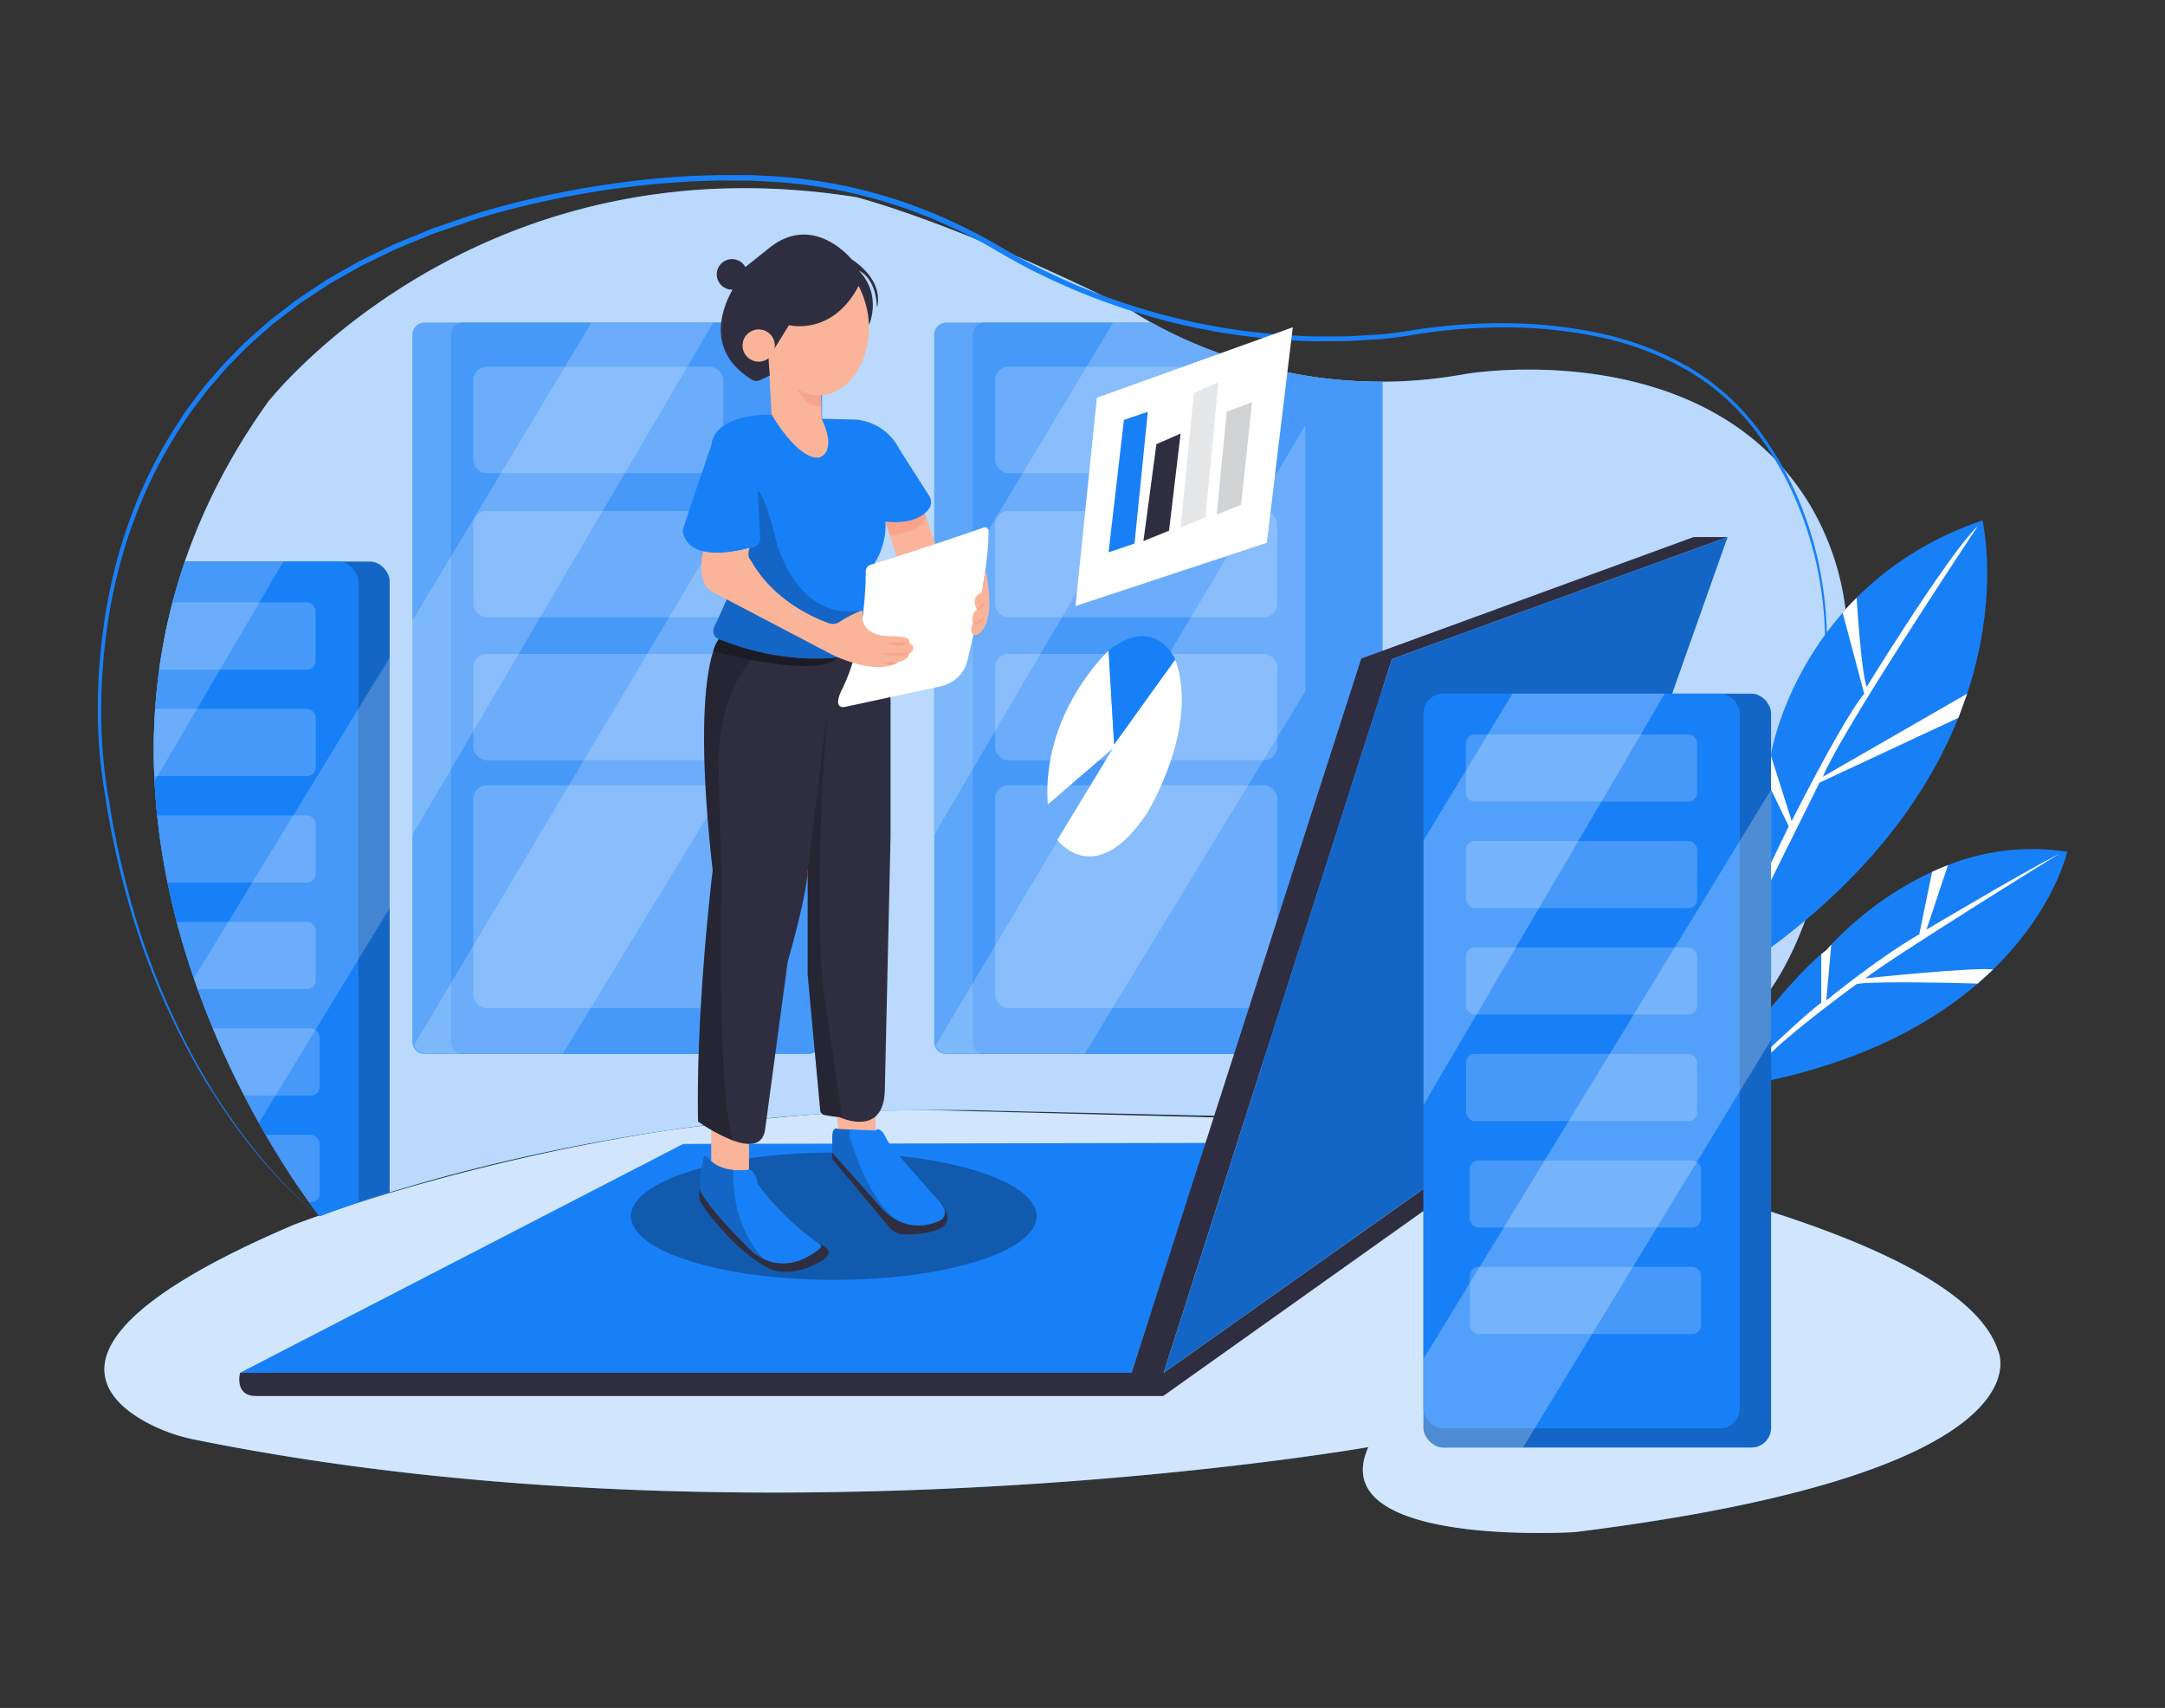<svg id="ba5ea505-2288-4228-9d1d-362310ee2946" data-name="Layer 1" xmlns="http://www.w3.org/2000/svg" xmlns:xlink="http://www.w3.org/1999/xlink" width="865.76" height="682.89" viewBox="0 0 865.76 682.89"><rect x="0" y="0" width="865.76" height="682.89" fill="#333333" stroke="none"/><defs><clipPath id="f3a3ef72-fffc-474b-858a-4ec4349bcf7e"><path id="bfe8b543-fd0e-4cd7-8333-e4bafa40357a" data-name="SVGID" d="M683.83,417.73c47.91-23.93,54.36-119.21,54.92-159.17a107.12,107.12,0,0,0-14.82-56.41C682.57,133,586.2,149.5,586.2,149.5,507.47,164,451.15,123.29,451.15,123.29,381.56,88.58,342.36,78.83,342.36,78.83c-152.78-24.19-235.26,82-235.26,82C-6.47,319.61,127.82,486.27,127.82,486.27s118.3-47.13,272.3-42.1L612.36,449Z" fill="none"/></clipPath></defs><path d="M77.84,575.59a69.17,69.17,0,0,1-19.05-6.77c-19.6-10.52-42.63-35.93,58.68-79.1,0,0,62.91-24.41,149.57-37.77,0,0,61.63-8.84,103.64-8.13l170.57,4.41s238.91,32.13,257.8,91.95c0,0,23.3,48.48-169.37,72.41,0,0-100.74,6.29-82.48-34C547.2,578.58,303.62,621.44,77.84,575.59Z" fill="#1880f7"/><path d="M77.84,575.59a69.17,69.17,0,0,1-19.05-6.77c-19.6-10.52-42.63-35.93,58.68-79.1,0,0,62.91-24.41,149.57-37.77,0,0,61.63-8.84,103.64-8.13l170.57,4.41s238.91,32.13,257.8,91.95c0,0,23.3,48.48-169.37,72.41,0,0-100.74,6.29-82.48-34C547.2,578.58,303.62,621.44,77.84,575.59Z" fill="#fff" opacity="0.8"/><path d="M683.83,417.73c47.91-23.93,54.36-119.21,54.92-159.17a107.12,107.12,0,0,0-14.82-56.41C682.57,133,586.2,149.5,586.2,149.5,507.47,164,451.15,123.29,451.15,123.29,381.56,88.58,342.36,78.83,342.36,78.83c-152.78-24.19-235.26,82-235.26,82C-6.47,319.61,127.82,486.27,127.82,486.27s118.3-47.13,272.3-42.1L612.36,449Z" fill="#1880f7"/><path d="M683.83,417.73c47.91-23.93,54.36-119.21,54.92-159.17a107.12,107.12,0,0,0-14.82-56.41C682.57,133,586.2,149.5,586.2,149.5,507.47,164,451.15,123.29,451.15,123.29,381.56,88.58,342.36,78.83,342.36,78.83c-152.78-24.19-235.26,82-235.26,82C-6.47,319.61,127.82,486.27,127.82,486.27s118.3-47.13,272.3-42.1L612.36,449Z" fill="#fff" opacity="0.7"/><g clip-path="url(#f3a3ef72-fffc-474b-858a-4ec4349bcf7e)"><path d="M378.41,129H521.93a0,0,0,0,1,0,0v286.9a5.51,5.51,0,0,1-5.51,5.51h-138a4.83,4.83,0,0,1-4.83-4.83V133.79A4.83,4.83,0,0,1,378.41,129Z" fill="#1880f7"/><path d="M378.41,129H521.93a0,0,0,0,1,0,0v286.9a5.51,5.51,0,0,1-5.51,5.51h-138a4.83,4.83,0,0,1-4.83-4.83V133.79A4.83,4.83,0,0,1,378.41,129Z" fill="#fff" opacity="0.3"/><path d="M393.86,129h159a0,0,0,0,1,0,0v286.9a5.51,5.51,0,0,1-5.51,5.51H393.86a4.83,4.83,0,0,1-4.83-4.83V133.79A4.83,4.83,0,0,1,393.86,129Z" fill="#1880f7"/><path d="M393.86,129h159a0,0,0,0,1,0,0v286.9a5.51,5.51,0,0,1-5.51,5.51H393.86a4.83,4.83,0,0,1-4.83-4.83V133.79A4.83,4.83,0,0,1,393.86,129Z" fill="#fff" opacity="0.2"/><rect x="397.89" y="313.98" width="112.86" height="89.1" rx="5.28" fill="#fff" opacity="0.2"/><polygon points="373.57 248.1 373.57 333.8 493.89 128.96 445.17 128.96 373.57 248.1" fill="#fff" opacity="0.2"/><rect x="397.89" y="204.29" width="112.86" height="42.5" rx="5.28" fill="#fff" opacity="0.2"/><path d="M374.06,418.12,522,170.1V276.38l-88.2,144.89H378.92S377.11,422.11,374.06,418.12Z" fill="#fff" opacity="0.2"/><rect x="397.89" y="146.67" width="99.95" height="42.5" rx="5.28" fill="#fff" opacity="0.2"/><rect x="397.89" y="261.47" width="112.86" height="42.5" rx="5.28" fill="#fff" opacity="0.2"/><rect x="16.82" y="224.55" width="138.99" height="301.42" rx="7.85" fill="#1880f7"/><rect x="16.82" y="224.55" width="138.99" height="301.42" rx="7.85" opacity="0.2"/><rect x="16.82" y="224.55" width="126.46" height="293.75" rx="7.85" fill="#1880f7"/><path d="M155.81,262.94l-139,227.62v26.77S16.49,526,25.46,526H56.64l99.17-162.92Z" fill="#fff" opacity="0.2"/><polygon points="113.31 224.55 16.82 389.03 16.82 283.25 52.39 224.55 113.31 224.55" fill="#fff" opacity="0.2"/><rect x="33.78" y="240.87" width="92.44" height="26.85" rx="3.48" fill="#fff" opacity="0.2"/><rect x="33.83" y="283.44" width="92.44" height="26.85" rx="3.48" fill="#fff" opacity="0.2"/><rect x="33.81" y="326.02" width="92.44" height="26.85" rx="3.48" fill="#fff" opacity="0.2"/><rect x="33.85" y="368.6" width="92.44" height="26.85" rx="3.48" fill="#fff" opacity="0.2"/><rect x="35.34" y="411.17" width="92.44" height="26.85" rx="3.48" fill="#fff" opacity="0.2"/><rect x="35.38" y="453.75" width="92.44" height="26.85" rx="3.48" fill="#fff" opacity="0.2"/></g><path d="M127.82,486.27c-2.56-1.91-5-4-7.34-6.16s-4.65-4.38-6.88-6.67c-4.45-4.58-8.67-9.39-12.69-14.37S93.09,449,89.51,443.66c-1.83-2.62-3.51-5.34-5.25-8s-3.38-5.44-4.93-8.24A299.68,299.68,0,0,1,50.2,356.61a339.38,339.38,0,0,1-8-37.52,204.53,204.53,0,0,1-3.06-38.27c.33-25.6,4.54-51.29,13.62-75.32a189.71,189.71,0,0,1,17.13-34.41l2.64-4c.9-1.33,1.7-2.73,2.71-4l5.79-7.7c2-2.5,4.17-4.88,6.25-7.32s4.36-4.71,6.61-7c4.38-4.71,9.37-8.77,14.15-13.06l7.64-5.86c1.29-.95,2.51-2,3.85-2.88l4-2.66,4-2.67,2-1.33c.66-.45,1.34-.88,2.05-1.27l8.35-4.77c1.41-.78,2.77-1.64,4.21-2.34l4.32-2.11,8.65-4.22c2.95-1.26,5.92-2.45,8.89-3.68l4.44-1.83,2.23-.91,2.27-.78L184,87.57c3-1,6.06-2.11,9.15-3a356.1,356.1,0,0,1,37.4-8.8,370.07,370.07,0,0,1,38.11-4.92c3.2-.19,6.39-.49,9.6-.59L287.9,70l9.62,0,2.4,0,2.41.11,4.8.24a198.61,198.61,0,0,1,74.3,18.56c5.84,2.68,11.53,5.67,17.09,8.87s11,6.41,16.74,9.21a257.88,257.88,0,0,0,35.27,14.52c6,2,12.17,3.74,18.34,5.32l9.29,2.18,9.38,1.78a273,273,0,0,0,38,3.72l9.55,0c1.59,0,3.18,0,4.77-.08l4.76-.29,4.77-.28c1.59-.09,3.18-.17,4.75-.35,3.15-.32,6.3-.77,9.44-1.27a225.55,225.55,0,0,1,38.31-3,183.29,183.29,0,0,1,38.22,4.1,120.94,120.94,0,0,1,35.82,13.83,94.42,94.42,0,0,1,15.44,11.5A97.64,97.64,0,0,1,704.11,173,133.5,133.5,0,0,1,722.06,207a143.5,143.5,0,0,1,5.26,18.48,158.44,158.44,0,0,1,2.76,19,168.31,168.31,0,0,1,.41,19.19c-.19,3.2-.29,6.4-.65,9.58s-.56,6.37-1,9.54a288.29,288.29,0,0,1-8.31,37.42c-3.52,12.29-7.64,24.4-12.27,36.31q6.82-17.91,12-36.38a287,287,0,0,0,8-37.43c.45-3.15.68-6.33,1-9.51s.41-6.37.58-9.55a169.28,169.28,0,0,0-.55-19.11,158.45,158.45,0,0,0-2.87-18.88,143.73,143.73,0,0,0-5.35-18.31,133.05,133.05,0,0,0-17.93-33.54,97.56,97.56,0,0,0-12.64-14.18,92.09,92.09,0,0,0-15.3-11.29,119.08,119.08,0,0,0-35.44-13.52,180.43,180.43,0,0,0-37.88-3.91,223.11,223.11,0,0,0-38,3.16c-3.16.53-6.35,1-9.55,1.31-1.6.19-3.2.26-4.8.36l-4.8.29-4.8.29c-1.6.13-3.21.06-4.81.1l-9.62.06a275.62,275.62,0,0,1-38.26-3.7L477.75,131l-9.37-2.18c-6.21-1.6-12.38-3.33-18.47-5.34a259.51,259.51,0,0,1-35.57-14.6c-5.76-2.8-11.35-6-16.86-9.23s-11.15-6.13-16.93-8.77A196.9,196.9,0,0,0,307,72.57l-4.77-.23-2.38-.12-2.38,0-9.55-.06-9.55.29c-3.18.1-6.35.39-9.53.58A366,366,0,0,0,231,77.84a352.82,352.82,0,0,0-37.2,8.7c-3,.87-6.06,1.93-9.07,3l-9.05,3.08-2.26.77-2.21.9-4.42,1.81c-2.94,1.22-5.89,2.4-8.82,3.64l-8.58,4.18L145.06,106c-1.43.7-2.78,1.55-4.17,2.32L132.6,113a23.53,23.53,0,0,0-2,1.25l-2,1.32-4,2.63-4,2.64c-1.33.87-2.54,1.9-3.82,2.85l-7.58,5.79c-4.73,4.24-9.68,8.25-14,12.91-2.22,2.27-4.54,4.45-6.55,6.92s-4.19,4.78-6.19,7.25l-5.74,7.6c-1,1.24-1.8,2.63-2.7,3.94l-2.62,4a187.85,187.85,0,0,0-17.1,34c-9.1,23.78-13.39,49.28-13.81,74.73a202,202,0,0,0,2.89,38.05c.53,3.15,1,6.31,1.57,9.45l1.83,9.39,2.1,9.33c.74,3.1,1.57,6.18,2.34,9.28A299.14,299.14,0,0,0,79.8,427.14c1.53,2.8,3.23,5.5,4.85,8.25s3.38,5.42,5.19,8q5.31,8,11.28,15.47c4,5,8.16,9.84,12.58,14.45,2.21,2.3,4.48,4.55,6.83,6.71A95.59,95.59,0,0,0,127.82,486.27Z" fill="#1880f7"/><polygon points="273.21 457.37 95.96 548.89 452.49 548.89 482.43 456.98 273.21 457.37" fill="#1880f7"/><ellipse cx="333.43" cy="486.27" rx="81.12" ry="25.46" opacity="0.3"/><path d="M279.93,475.42s-.8,3.54.38,5.51c0,0,11.88,18.42,27.54,26.36,0,0,8.27,4.41,21.18-3.46,0,0,6-3.46-1.22-6.3l-36.74-13.86Z" fill="#2f2e41"/><path d="M355.76,490.86l-22.94-27.45v-2.59l19.85,22.33A19.75,19.75,0,0,0,367.26,490a18.83,18.83,0,0,0,8.28-1.85,3.38,3.38,0,0,0,2-4.57l.29.14c4.92,8.88-9.48,9.85-16.43,9.83A7.39,7.39,0,0,1,355.76,490.86Z" fill="#2f2e41"/><path d="M284.41,449v15.11s3.78,5.14,15.11,3.6V450.38Z" fill="#f9b499"/><path d="M334.59,444.81l.59,6.59s8.47,9.06,14.94.59V439.87Z" fill="#f9b499"/><path d="M169.76,129H313.28a0,0,0,0,1,0,0v286.9a5.51,5.51,0,0,1-5.51,5.51h-138a4.83,4.83,0,0,1-4.83-4.83V133.79A4.83,4.83,0,0,1,169.76,129Z" fill="#1880f7"/><path d="M169.76,129H313.28a0,0,0,0,1,0,0v286.9a5.51,5.51,0,0,1-5.51,5.51h-138a4.83,4.83,0,0,1-4.83-4.83V133.79A4.83,4.83,0,0,1,169.76,129Z" fill="#fff" opacity="0.3"/><path d="M185.21,129H328.74a0,0,0,0,1,0,0v286.9a5.51,5.51,0,0,1-5.51,5.51h-138a4.83,4.83,0,0,1-4.83-4.83V133.79A4.83,4.83,0,0,1,185.21,129Z" fill="#1880f7"/><path d="M185.21,129H328.74a0,0,0,0,1,0,0v286.9a5.51,5.51,0,0,1-5.51,5.51h-138a4.83,4.83,0,0,1-4.83-4.83V133.79A4.83,4.83,0,0,1,185.21,129Z" fill="#fff" opacity="0.2"/><rect x="189.25" y="313.98" width="112.86" height="89.1" rx="5.28" fill="#fff" opacity="0.2"/><polygon points="164.93 248.1 164.93 333.8 285.24 128.96 236.52 128.96 164.93 248.1" fill="#fff" opacity="0.2"/><rect x="189.25" y="204.29" width="112.86" height="42.5" rx="5.28" fill="#fff" opacity="0.2"/><path d="M165.41,418.12l147.9-248V276.38l-88.2,144.89H170.28S168.47,422.11,165.41,418.12Z" fill="#fff" opacity="0.2"/><rect x="189.25" y="146.67" width="99.95" height="42.5" rx="5.28" fill="#fff" opacity="0.2"/><rect x="189.25" y="261.47" width="112.86" height="42.5" rx="5.28" fill="#fff" opacity="0.2"/><path d="M354.09,208.51l4.45,14.08,15.54-5.09-4.3-12.24S364.41,209.91,354.09,208.51Z" fill="#f9b499"/><path d="M354.09,208.51l1.71,5.41s10.62-.22,14.65-6.76l-.67-1.9S365.23,209.79,354.09,208.51Z" fill="#f7a48b"/><path d="M327.33,183c-8.55.58-18.79-17.23-18.79-17.23l-1.41-25.42,2.67-1.58,18.4,16.95.35,11.68C335.16,181.38,327.33,183,327.33,183Z" fill="#f9b499"/><path d="M371.57,203.29c-5.14,7.3-17.48,5.22-17.48,5.22a28.48,28.48,0,0,1-4.16,16.34l-4.64,24.34-3.21,13c-29.63,5.6-54.62-6.57-54.62-6.57-4.16-2.08-.95-6.73-.95-6.73l13.28-29.78c-25.93,6.72-26.74-6.1-26.74-7.05s11.37-33.95,11.37-33.95c1.6-13.3,24.12-12.28,24.12-12.28s10.24,17.81,18.79,17.23c0,0,7.83-1.66,1.22-15.6l11.77.24a21.46,21.46,0,0,1,19.22,11.69l12.13,19.06A4.37,4.37,0,0,1,371.57,203.29Z" fill="#1880f7"/><path d="M299.79,219.09a13.48,13.48,0,0,0,1.51-.31,3.64,3.64,0,0,0,2.7-3.73l-1-18.71s2.73.48,7.21,19.22c0,0,7.05,30.91,31.87,28.83l4.11.1-4.11,17.68a98,98,0,0,1-54.62-6.57s-4.28-1.49-.95-6.73Z" opacity="0.2"/><path d="M356.13,276.87v57.46l-2.31,101.8c-.5,16.08-13.16,12.44-17,11-.69-.27-1.09-.46-1.09-.46a56.76,56.76,0,0,1-6-.84,2.16,2.16,0,0,1-1.74-1.92l-5-54.12V348c0,.5,0,1-.11,1.58l0,.22C321.78,361.22,315,384.5,315,384.5l-9,66.81c-.83,7.16-6.86,6.91-13,4.65a68.91,68.91,0,0,1-13.85-7.57C278.27,402.88,285,348,285,348c-9-80.22,2.48-92.44,2.48-92.44a119,119,0,0,0,14.89,4.89c32,7.69,46.51-1.71,46.51-1.71Z" fill="#2f2e41"/><path d="M287.31,304.28l1.17,47.55S286.53,433,293,456a68.91,68.91,0,0,1-13.85-7.57C278.27,402.88,285,348,285,348c-9-80.22,2.48-92.44,2.48-92.44a140.22,140.22,0,0,0,14.89,4.89l.72.87S287.89,272.78,287.31,304.28Z" opacity="0.2"/><path d="M322.91,349.62,323,348C323,348.54,323,349.05,322.91,349.62Z" fill="none" stroke="#ed1c24" stroke-miterlimit="10" stroke-width="0.25"/><path d="M336.83,447.1c-.69-.27-1.09-.46-1.09-.46a56.76,56.76,0,0,1-6-.84,2.16,2.16,0,0,1-1.74-1.92l-5-54.12V348l8-65.21c-.27,3.27-6.29,76.32-1.44,115.09Z" opacity="0.2"/><path d="M327.89,499.16c-2.94,2.5-12.13,9.11-22.38,4.3h0a23.13,23.13,0,0,1-4.62-2.95s-15.83-15.2-20.48-23.67a3.85,3.85,0,0,1-.47-1.79,46.21,46.21,0,0,1,1.51-12.33.76.76,0,0,1,1.35-.21c1.21,1.8,4.11,4.63,10.47,5.27a30,30,0,0,0,6.26-.06s2.11-.69,3.55,5.67c0,0,8.12,12.34,24.73,24.14A1,1,0,0,1,327.89,499.16Z" fill="#1880f7"/><path d="M305.51,503.46h0a23.13,23.13,0,0,1-4.62-2.95s-15.83-15.2-20.48-23.67a3.85,3.85,0,0,1-.47-1.79,46.21,46.21,0,0,1,1.51-12.33.76.76,0,0,1,1.35-.21c1.21,1.8,4.11,4.63,10.47,5.27C293,474.05,293.54,490.85,305.51,503.46Z" opacity="0.2"/><path d="M375.54,488.11a18.89,18.89,0,0,1-15.34.43,20.65,20.65,0,0,1-7.53-5.39l-19.85-22.33V455.6c-.23-5.79,2.35-4.19,2.35-4.19l4.47.17,10.47.41c1.51-1.44,3.06.73,4.07,2.73a29.82,29.82,0,0,0,4.26,6.2l17.09,19.42a10.26,10.26,0,0,1,2,3.2A3.38,3.38,0,0,1,375.54,488.11Z" fill="#1880f7"/><path d="M360.2,488.54a20.65,20.65,0,0,1-7.53-5.39l-19.85-22.33V455.6c-.23-5.79,2.35-4.19,2.35-4.19l4.47.17.2,3.12S347.34,481.78,360.2,488.54Z" opacity="0.2"/><path d="M96,548.89s-2.48,9.28,6.41,9.28H465.15l166.42-118.3L626,435.11,465.34,548.89l91.3-285.39,134.2-48.78H677.29L544.36,263.31,452.49,548.89Z" fill="#2f2e41"/><polygon points="430.08 242.31 438.63 159.04 516.97 130.85 506.58 217.03 430.08 242.31" fill="#fff"/><polygon points="443.31 220.84 449.44 167.88 459 164.63 453.69 217.34 443.31 220.84" fill="#1880f7"/><polygon points="462.43 177.6 472.11 173.35 467.48 212.2 457.24 216.32 462.43 177.6" fill="#2f2e41"/><polygon points="477.42 157.18 472.11 210.89 482.03 206.88 487.22 152.81 477.42 157.18" fill="#e6e7e8"/><polygon points="490.53 164.63 486.57 205.76 496.31 201.8 500.68 160.84 490.53 164.63" fill="#d1d3d4"/><path d="M826.65,340.56s-5.08,23.21-29.66,47.11l-.07.06c-1.89,1.85-3.92,3.7-6.06,5.54-17.78,15.32-44.06,30.17-82.64,38.62V402.81s11.4-14.1,20.08-21.31h0c.67-.56,1.33-1.08,2-1.54,0,0,.7-.84,2-2.26a133,133,0,0,1,40.3-29.12q3.07-1.43,6.33-2.67A91.76,91.76,0,0,1,826.65,340.56Z" fill="#1880f7"/><path d="M797,387.67l-.07.06-6.06,5.54s-41.4-1.24-48.43.19c0,0-23,16.71-34.21,27.46v-2.25s16.3-15.35,20.08-17.71V381.49c.67-.56,1.33-1.08,2-1.54,0,0,.7-.84,2-2.26l-2,22.33s21.08-17.24,37.18-26.45l5.15-25q3.07-1.43,6.33-2.67l-8.59,25.79s36.75-21.87,53.17-30.39c-3,1.83-66.72,41.32-77.64,49.87C745.86,391.17,790.34,386.48,797,387.67Z" fill="#fff"/><path d="M328.2,155.76l.2,6.73s-6.35.47-9.53-6.91Z" fill="#f7a48b"/><ellipse cx="327.33" cy="130.85" rx="20.19" ry="27.23" fill="#f9b499"/><path d="M350.69,123s3.7-10.09-10.21-19.39c0,0-15.41-19.06-33.34-4.07l-9,7.17-.05.1a6.1,6.1,0,1,0-5.36,9h.23c-3.67,6.35-11.49,24.17,7.73,36a3.36,3.36,0,0,0,3.15.21l4-1.85-.55-6.92L315.5,130s17.25,4.51,27.85-15.67A37.9,37.9,0,0,1,347.51,130s5.36-12-4-21.73C343.52,108.24,350.26,110.85,350.69,123Z" fill="#2f2e41"/><circle cx="303.39" cy="138.16" r="6.45" fill="#f9b499"/><path d="M287.46,255.6a14.56,14.56,0,0,0-2.22,4.74s40.91,11.47,49.66,2.6C334.9,262.94,312.64,266.07,287.46,255.6Z" fill="#2f2e41"/><path d="M287.46,255.6a14.56,14.56,0,0,0-2.22,4.74s40.91,11.47,49.66,2.6C334.9,262.94,312.64,266.07,287.46,255.6Z" opacity="0.4"/><path d="M348.21,225.79a2.79,2.79,0,0,0-2,2.68c0,6.86-.7,29.21-9.41,47,0,0-4.35,8,1.08,7.17l38.46-8.26s8.91-1.79,10.65-10.89c0,0,8.45-33.6,8.31-51.23a1.42,1.42,0,0,0-1.9-1.33C386.57,213.3,362.31,221.62,348.21,225.79Z" fill="#fff"/><path d="M394.06,227.7s5,20.37-2.85,25.85a1.77,1.77,0,0,1-2.77-1.19,4,4,0,0,1,.64-3s-1-4,1.57-5.58c0,0-2.95-5.08,2-6.86Z" fill="#f9b499"/><path d="M390.65,243.83a12.49,12.49,0,0,1,1.4-1.62l.72-.68c.25-.23.49-.48.83-.75a2.48,2.48,0,0,1-.77,2.22A2.74,2.74,0,0,1,390.65,243.83Z" fill="#f7a48b"/><path d="M389.08,249.41c.83-.52,1.55-.89,2.26-1.32.36-.2.71-.41,1.07-.63a11.75,11.75,0,0,1,1.19-.67,3.44,3.44,0,0,1-1.71,2.26,4.09,4.09,0,0,1-1.36.48A2.76,2.76,0,0,1,389.08,249.41Z" fill="#f7a48b"/><path d="M281.2,220.42s-3.41,12.91,4,16.39l47.65,25s17.6,8.69,26.07,3c0,0,5-1.08,4.56-3.47,0,0,4-2.17,0-4.35,0,0,2.14-2.6-7-2.6-8.67,0-12.48-4-11.48-9.6a.51.51,0,0,0-.7-.55,43.5,43.5,0,0,0-8.41,4.3,4.91,4.91,0,0,1-4.48.63c-6.36-2.29-22.45-9.4-31.2-25.2,0,0-1.66-1.11-.51-4.9C299.79,219.09,288.82,222.29,281.2,220.42Z" fill="#f9b499"/><path d="M363.55,257a5.65,5.65,0,0,1-2.12.84,11.34,11.34,0,0,1-2.25.19,10.33,10.33,0,0,1-4.35-1,18.7,18.7,0,0,1,2.22-.1c.73,0,1.44,0,2.16,0C360.65,257,362,257,363.55,257Z" fill="#f7a48b"/><path d="M363.52,261.36a16.8,16.8,0,0,1-5.1.83,17.18,17.18,0,0,1-2.58-.15,8.63,8.63,0,0,1-2.53-.68c1.74-.15,3.4-.23,5.09-.27A30.53,30.53,0,0,1,363.52,261.36Z" fill="#f7a48b"/><path d="M359,264.83a3.52,3.52,0,0,1-1.35.71,5.19,5.19,0,0,1-1.47.23,4.21,4.21,0,0,1-2.83-.94,21.62,21.62,0,0,1,2.82-.16A18.74,18.74,0,0,1,359,264.83Z" fill="#f7a48b"/><polygon points="556.64 263.5 465.34 548.89 625.95 435.11 653.84 319.21 690.84 214.72 556.64 263.5" fill="#1880f7"/><polygon points="556.64 263.5 465.34 548.89 625.95 435.11 653.84 319.21 690.84 214.72 556.64 263.5" opacity="0.2"/><rect x="569.24" y="277.34" width="138.99" height="301.42" rx="7.85" fill="#1880f7"/><rect x="569.24" y="277.34" width="138.99" height="301.42" rx="7.85" opacity="0.2"/><rect x="569.24" y="277.34" width="126.46" height="293.75" rx="7.85" fill="#1880f7"/><path d="M708.23,315.73l-139,227.61v26.77s-.33,8.65,8.64,8.65h31.18l99.17-162.92Z" fill="#fff" opacity="0.25"/><polygon points="665.73 277.33 569.24 441.81 569.24 336.03 604.81 277.33 665.73 277.33" fill="#fff" opacity="0.25"/><rect x="586.2" y="293.65" width="92.44" height="26.85" rx="3.48" fill="#fff" opacity="0.2"/><rect x="586.25" y="336.23" width="92.44" height="26.85" rx="3.48" fill="#fff" opacity="0.2"/><rect x="586.22" y="378.8" width="92.44" height="26.85" rx="3.48" fill="#fff" opacity="0.2"/><rect x="586.27" y="421.38" width="92.44" height="26.85" rx="3.48" fill="#fff" opacity="0.2"/><rect x="587.76" y="463.95" width="92.44" height="26.85" rx="3.48" fill="#fff" opacity="0.2"/><rect x="587.8" y="506.53" width="92.44" height="26.85" rx="3.48" fill="#fff" opacity="0.2"/><path d="M445.1,299.17l-22.28,36.64s15.21,20.58,36-10.92c0,0,21-34,11.14-61.25l-24.43,34-2.23-37.49S416.39,285,419,321.67Z" fill="#fff"/><path d="M445.53,297.67l-2.23-37.49S459.89,245,470,263.64Z" fill="#1880f7"/><path d="M708.23,301.29s11.33-68.2,84.52-93.23c0,0,22.2,91.68-84.52,170.74Z" fill="#1880f7"/><path d="M742.46,239s1.65,28.57,4,35.65c0,0,32.82-53.36,44.39-64.22,0,0-54.55,81.93-61.87,100.11l57.66-33.19L783.14,287l-55.55,25.94-19.36,39V345l7.08-14.64-7.08-14.64V302.27l8.26,26s20.53-40.84,29-50.9L736.86,245A81,81,0,0,1,742.46,239Z" fill="#fff"/></svg>